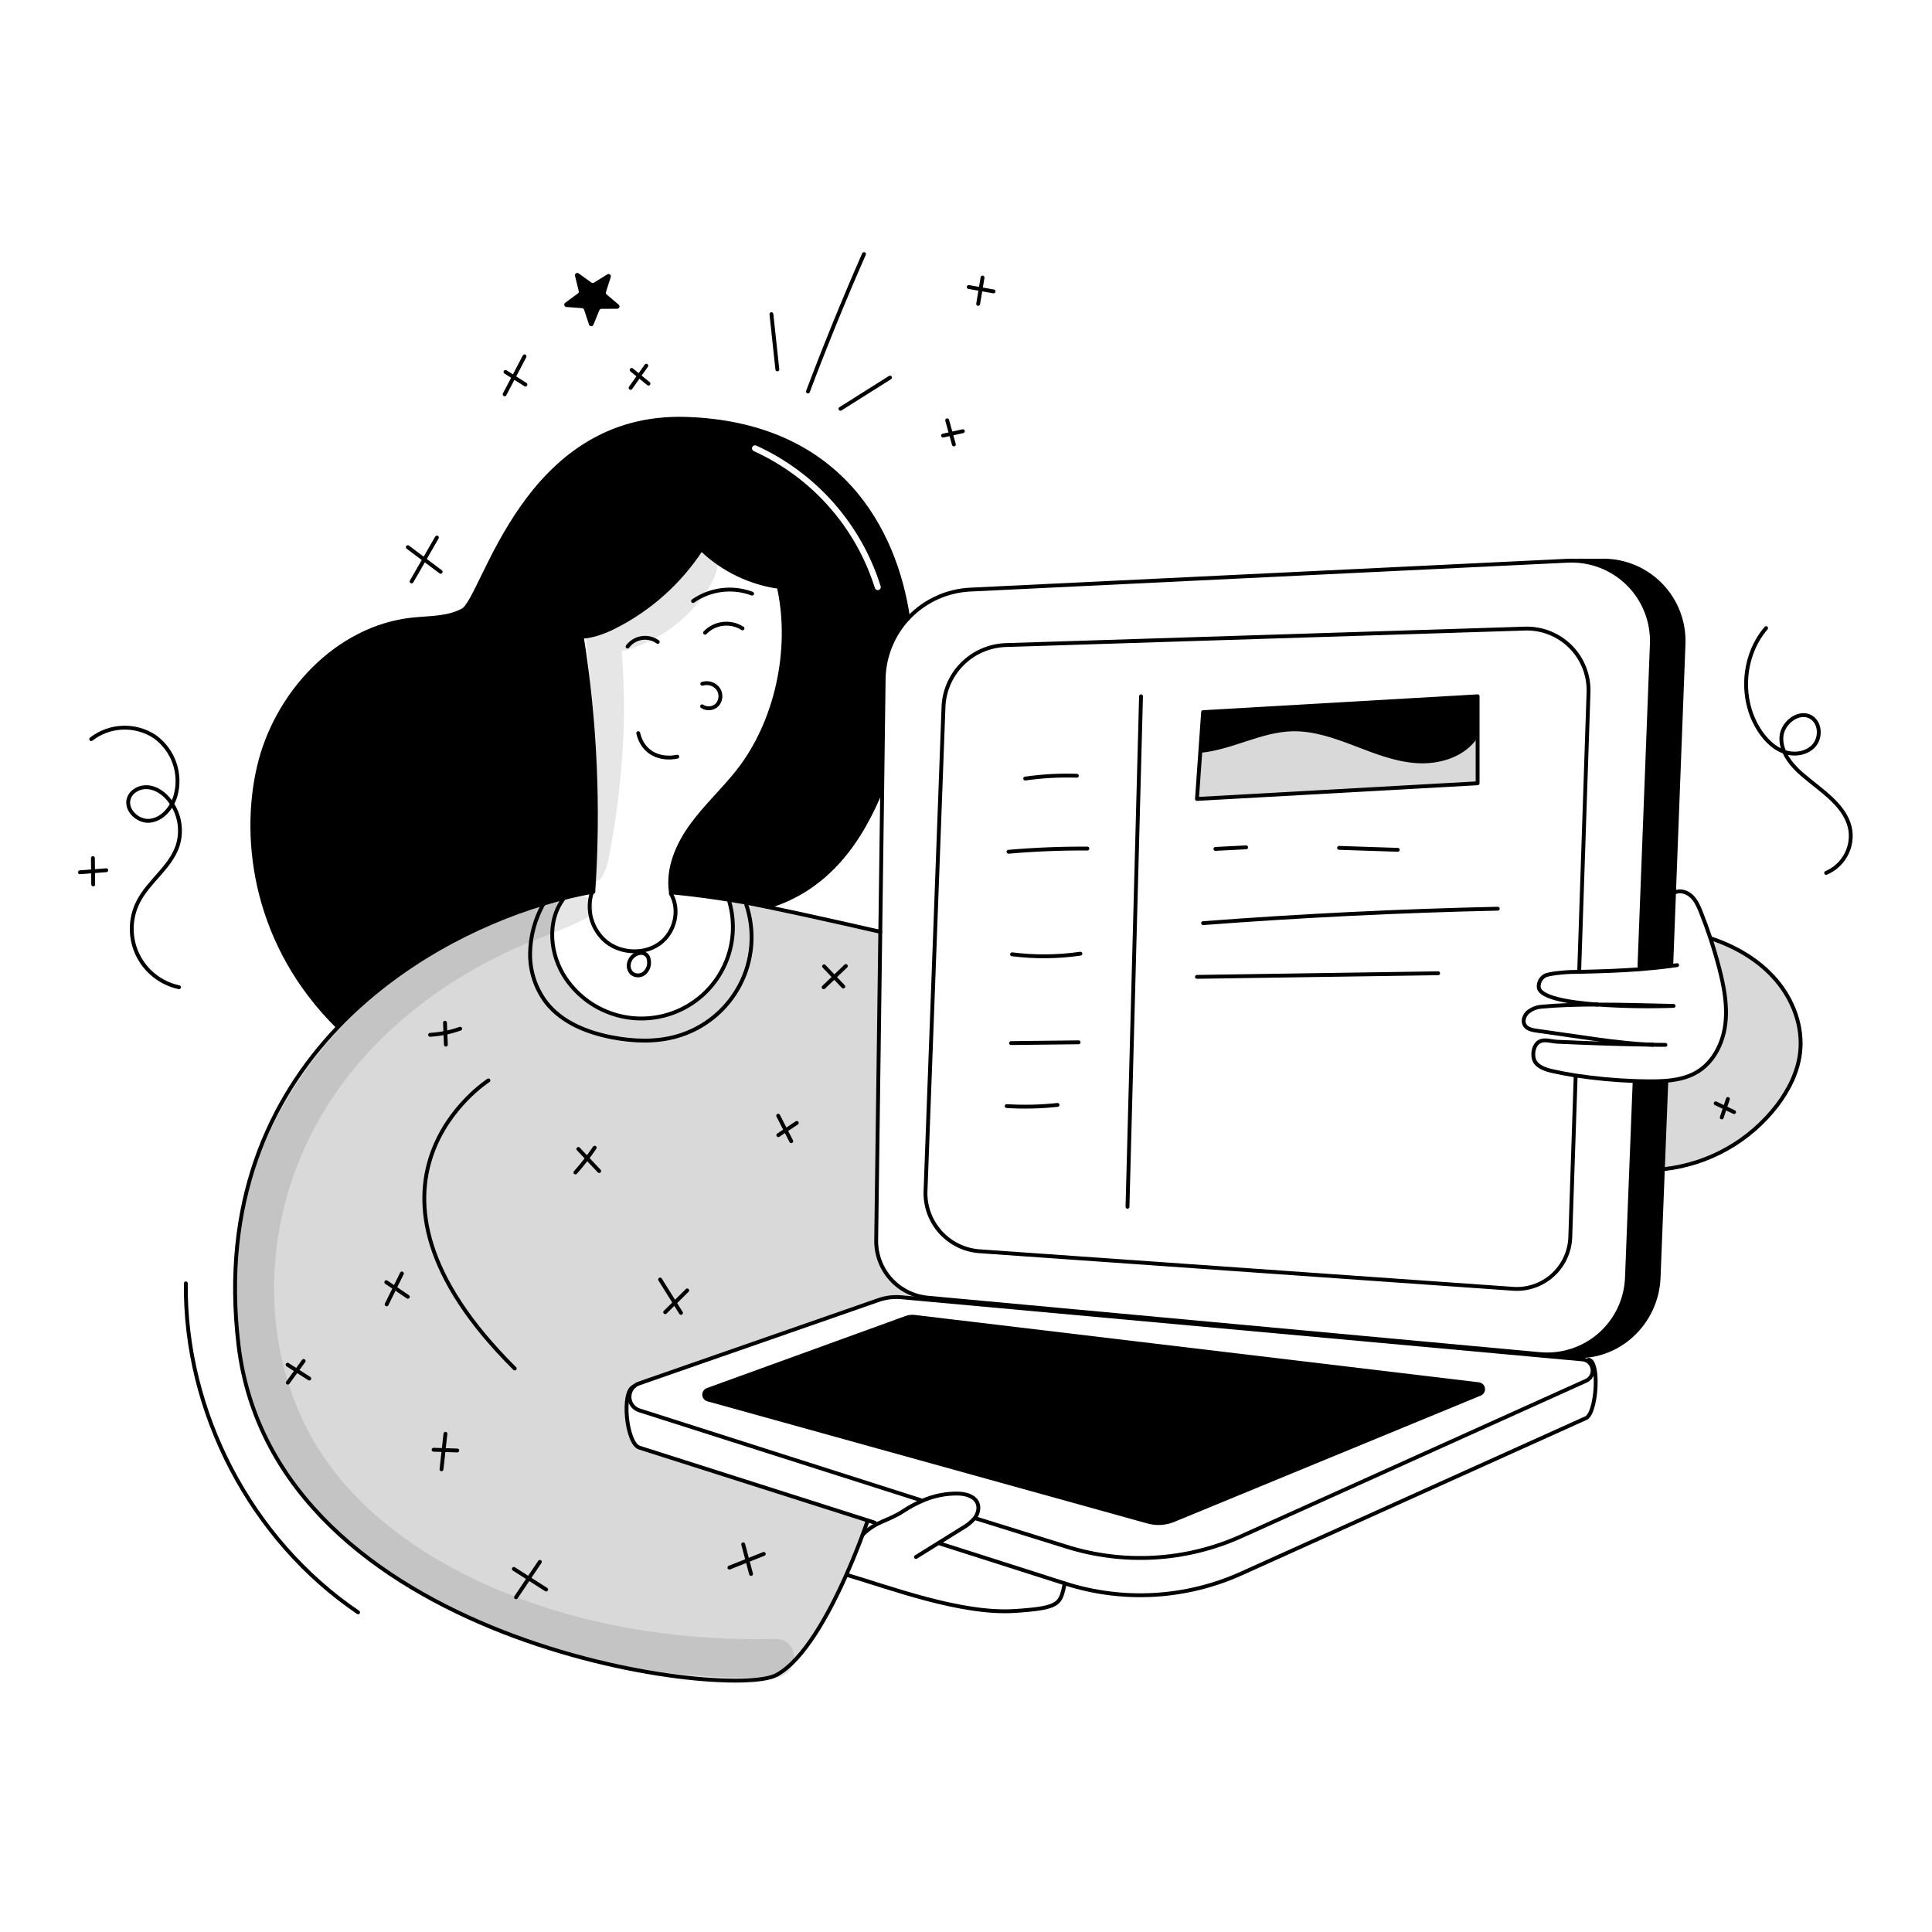 <svg width="500" height="500" viewBox="0 0 500 500" fill="none" xmlns="http://www.w3.org/2000/svg">
<mask id="mask0_40_38790" style="mask-type:luminance" maskUnits="userSpaceOnUse" x="19" y="64" width="462" height="372">
<path d="M480.208 64.583H19.792V435.938H480.208V64.583Z" fill="white"/>
</mask>
<g mask="url(#mask0_40_38790)">
<path fill-rule="evenodd" clip-rule="evenodd" d="M150.58 164.792C153.452 164.647 156.404 163.538 159.017 162.222C168.154 157.616 175.912 150.676 181.502 142.106C187.042 147.437 194.131 150.87 201.748 151.911L201.676 152.436C205.003 168.216 201.014 186.836 191.066 199.53C189.342 201.732 187.455 203.799 185.568 205.866C183.28 208.372 180.993 210.878 179 213.622C175.363 218.628 172.706 224.777 173.632 230.892L174.167 230.979C179.457 231.5 184.671 232.218 188.823 232.883C190.034 233.078 191.153 233.265 192.16 233.443L192.207 233.451C192.518 233.507 192.855 233.567 193.202 233.636C194.692 233.911 196.524 234.277 198.555 234.697C214.33 230.004 222.876 217.422 228.321 203.832V203.827L228.692 175.773C228.763 169.914 231.028 164.294 235.039 160.022L235.034 160.018C231.697 137.11 217.34 109.751 177.673 108.401C145.44 107.302 131.889 135.064 124.813 149.559C122.631 154.03 121.065 157.239 119.756 157.949C116.74 159.583 113.259 159.83 109.796 160.076C108.764 160.148 107.732 160.221 106.716 160.331C87.179 162.426 71.341 179.525 66.953 198.676C62.564 217.827 66.162 244.69 87.386 265.697L87.487 265.793C103.229 249.322 123.397 239.076 140.687 233.858C142.486 233.313 144.256 232.826 145.982 232.387C148.485 231.76 150.902 231.244 153.211 230.834C153.31 230.814 153.408 230.796 153.504 230.78L153.554 230.771C155.034 208.764 154.038 186.659 150.585 164.874L150.58 164.792ZM195.717 115.319C195.325 115.14 194.861 115.314 194.683 115.707C194.505 116.1 194.679 116.563 195.071 116.741C202.494 120.112 209.123 125.01 214.525 131.117C219.926 137.223 223.98 144.4 226.42 152.178C226.549 152.59 226.988 152.819 227.399 152.69C227.811 152.561 228.04 152.122 227.91 151.71C225.405 143.722 221.242 136.352 215.695 130.081C210.148 123.811 203.341 118.78 195.717 115.319Z" fill="black"/>
<path d="M459.687 253.679C464.067 258.82 466.637 265.673 465.87 272.386C465.297 277.402 462.938 282.084 459.881 286.102C456.377 290.658 451.992 294.463 446.986 297.29C441.982 300.117 436.459 301.908 430.747 302.557L430.352 302.542L431.23 280.213L430.415 279.76C433.554 279.572 436.655 278.993 439.307 277.378C443.494 274.825 445.885 269.984 446.503 265.123C447.12 260.261 446.17 255.338 444.945 250.592C444.275 248.011 443.521 245.456 442.683 242.924L442.84 242.872C449.251 245.008 455.308 248.538 459.687 253.679Z" fill="black" fill-opacity="0.15"/>
<path d="M427.496 166.688C427.707 161.335 425.843 156.108 422.292 152.097C418.741 148.085 413.779 145.6 408.441 145.159L408.446 145.087L413.92 145.111C416.799 144.971 419.676 145.432 422.369 146.464C425.061 147.496 427.509 149.077 429.557 151.106C431.604 153.136 433.208 155.569 434.264 158.252C435.321 160.934 435.808 163.807 435.694 166.688L433.239 230.955L432.535 249.435L432.612 249.971C429.852 250.347 427.119 250.626 424.356 250.838L424.293 250.057L427.496 166.688Z" fill="black"/>
<path d="M398.507 350.442C401.3 350.698 404.116 350.384 406.784 349.518C409.451 348.651 411.914 347.251 414.023 345.402C416.132 343.553 417.842 341.293 419.05 338.762C420.258 336.23 420.938 333.48 421.048 330.677L423.027 280.213L423.041 279.764C424.5 279.816 425.921 279.841 427.285 279.841C428.322 279.841 429.368 279.822 430.41 279.759L431.225 280.213L430.347 302.542L429.243 330.677C428.774 342.507 418.614 351.969 406.827 350.879H401.024L401.009 351.029L398.473 350.797L398.507 350.442Z" fill="black"/>
<path d="M382.683 358.235C382.968 358.269 383.233 358.396 383.438 358.597C383.642 358.798 383.774 359.062 383.813 359.346C383.851 359.63 383.795 359.919 383.651 360.168C383.508 360.416 383.286 360.61 383.021 360.719L303.712 393.402C301.613 394.266 299.286 394.405 297.1 393.797L183.194 362.175C182.929 362.102 182.694 361.947 182.523 361.732C182.352 361.516 182.254 361.253 182.243 360.978C182.233 360.703 182.309 360.432 182.463 360.205C182.617 359.977 182.838 359.804 183.097 359.71L234.55 341.038C235.219 340.791 235.936 340.709 236.644 340.796L382.683 358.235Z" fill="black"/>
<path d="M382.404 191.39V202.714L309.774 206.765L310.652 194.322H310.681C318.764 193.541 326.202 188.997 334.312 188.761C339.868 188.597 345.264 190.473 350.458 192.456C355.652 194.438 360.894 196.579 366.435 196.987C371.977 197.395 377.998 195.757 381.439 191.388L382.404 191.39Z" fill="black" fill-opacity="0.15"/>
<path d="M382.404 180.2V191.389H381.439C378.002 195.758 371.977 197.393 366.436 196.988C360.895 196.584 355.648 194.436 350.459 192.457C345.269 190.478 339.868 188.599 334.313 188.763C326.201 188.999 318.764 193.542 310.681 194.323H310.653L311.362 184.302L382.404 180.2Z" fill="black"/>
<path d="M398.473 350.798L233.286 335.729C231.275 335.543 229.247 335.791 227.34 336.458L165.365 358.047C164.879 358.213 164.432 358.478 164.053 358.823C160.73 359.981 162.105 373.571 165.456 374.642L224.563 393.484L224.558 393.503C224.558 393.503 224.095 394.901 223.246 397.187C222.291 399.768 220.844 403.476 219.027 407.566C214.624 417.486 208.041 429.659 200.954 433.488C188.363 440.297 70.916 425.318 61.724 348.045C57.364 311.383 69.551 284.555 87.487 265.794C103.228 249.324 123.396 239.075 140.685 233.858C138.456 237.797 137.252 242.233 137.184 246.759C137.13 251.333 138.599 255.795 141.36 259.442C145.431 264.641 152.009 267.25 158.491 268.48C164.011 269.531 169.785 269.734 175.187 268.191C178.651 267.201 181.878 265.519 184.673 263.246C187.469 260.974 189.774 258.158 191.45 254.969C193.126 251.78 194.138 248.284 194.424 244.693C194.711 241.102 194.267 237.491 193.118 234.076L193.199 233.637C194.69 233.912 196.522 234.279 198.553 234.698C209.992 237.061 227.817 241.151 227.817 241.151L226.756 320.976C226.705 324.683 228.054 328.273 230.534 331.029C233.014 333.785 236.442 335.505 240.134 335.844L398.506 350.443L398.473 350.798Z" fill="black" fill-opacity="0.15"/>
<path d="M193.119 234.075C194.268 237.489 194.712 241.101 194.426 244.692C194.139 248.283 193.127 251.779 191.451 254.968C189.775 258.157 187.47 260.972 184.674 263.245C181.879 265.518 178.652 267.199 175.188 268.19C169.786 269.733 164.013 269.53 158.492 268.479C152.01 267.249 145.432 264.64 141.361 259.441C138.6 255.794 137.131 251.332 137.185 246.758C137.253 242.232 138.457 237.796 140.686 233.857C142.485 233.312 144.255 232.825 145.982 232.386L145.986 232.406C141.371 238.308 142.263 247.226 146.526 253.384C149.722 258.002 154.454 261.333 159.878 262.784C165.302 264.235 171.065 263.711 176.139 261.305C181.213 258.9 185.267 254.77 187.576 249.652C189.886 244.534 190.302 238.762 188.75 233.366L188.822 232.884C190.033 233.077 191.152 233.265 192.16 233.443C192.483 233.501 192.837 233.564 193.201 233.636L193.119 234.075Z" fill="black" fill-opacity="0.15"/>
<path d="M228.319 203.828L228.691 175.774C228.775 169.788 231.137 164.058 235.295 159.751C239.454 155.444 245.098 152.884 251.078 152.591L405.721 145.112C406.628 145.067 407.537 145.083 408.441 145.159C413.78 145.6 418.742 148.085 422.292 152.097C425.843 156.108 427.707 161.335 427.496 166.688L424.293 250.057" stroke="black" stroke-linecap="round" stroke-linejoin="round"/>
<path d="M423.03 280.213L421.051 330.678C420.94 333.48 420.26 336.231 419.053 338.763C417.845 341.294 416.134 343.553 414.026 345.402C411.917 347.251 409.453 348.651 406.786 349.518C404.118 350.384 401.302 350.698 398.509 350.441L240.135 335.843C236.443 335.504 233.015 333.784 230.535 331.028C228.055 328.272 226.706 324.682 226.757 320.974L227.818 241.149L228.319 203.832" stroke="black" stroke-linecap="round" stroke-linejoin="round"/>
<path d="M407.775 278.684L406.387 320.179C406.323 322.072 405.872 323.931 405.062 325.643C404.252 327.355 403.099 328.883 401.676 330.132C400.252 331.382 398.588 332.326 396.786 332.907C394.983 333.489 393.081 333.694 391.195 333.512L253.137 323.796C249.369 323.431 245.876 321.661 243.352 318.84C240.828 316.019 239.458 312.351 239.512 308.566L244.162 183.383C244.222 179.091 245.935 174.987 248.944 171.925C251.953 168.863 256.027 167.079 260.318 166.943L394.644 162.68C396.827 162.611 399.002 162.991 401.033 163.796C403.064 164.602 404.908 165.815 406.451 167.361C407.995 168.908 409.204 170.754 410.005 172.787C410.806 174.819 411.182 176.995 411.108 179.178L408.707 250.937" stroke="black" stroke-linecap="round" stroke-linejoin="round"/>
<path d="M238.225 388.222L165.456 364.996C164.848 364.801 164.301 364.451 163.869 363.979C163.437 363.508 163.136 362.933 162.994 362.31C162.853 361.687 162.876 361.038 163.061 360.427C163.247 359.815 163.589 359.263 164.052 358.823C164.432 358.478 164.879 358.214 165.364 358.047L227.34 336.458C229.247 335.791 231.275 335.543 233.286 335.729L398.473 350.8L401.009 351.031L409.536 351.808C410.175 351.866 410.778 352.133 411.249 352.57C411.72 353.006 412.033 353.586 412.14 354.219C412.246 354.853 412.14 355.503 411.837 356.069C411.534 356.635 411.053 357.085 410.467 357.349L321.25 397.578C306.923 404.041 290.711 404.971 275.739 400.192L252.594 392.982" stroke="black" stroke-linecap="round" stroke-linejoin="round"/>
<path d="M174.167 230.979C179.457 231.499 184.67 232.218 188.822 232.883C190.033 233.077 191.152 233.265 192.16 233.443C192.483 233.501 192.837 233.564 193.202 233.636C194.692 233.911 196.525 234.277 198.555 234.697C209.994 237.06 227.819 241.149 227.819 241.149" stroke="black" stroke-linecap="round" stroke-linejoin="round"/>
<path d="M224.558 393.503C224.558 393.503 224.095 394.901 223.246 397.187C222.291 399.767 220.844 403.476 219.027 407.566C214.624 417.486 208.041 429.658 200.954 433.488C188.362 440.297 70.916 425.318 61.724 348.044C57.364 311.382 69.551 284.555 87.487 265.793C103.228 249.324 123.396 239.074 140.685 233.858C142.484 233.313 144.254 232.826 145.981 232.387C148.484 231.762 150.9 231.241 153.21 230.834C153.326 230.81 153.441 230.791 153.552 230.771" stroke="black" stroke-linecap="round" stroke-linejoin="round"/>
<path d="M126.406 279.615C126.406 279.615 84.873 306.169 133.211 354.169" stroke="black" stroke-linecap="round" stroke-linejoin="round"/>
<path d="M431.229 280.214L430.35 302.543L429.246 330.678C428.778 342.508 418.617 351.97 406.831 350.88H401.024" stroke="black" stroke-linecap="round" stroke-linejoin="round"/>
<path d="M408.446 145.087L413.92 145.111C416.799 144.971 419.677 145.432 422.369 146.464C425.061 147.496 427.508 149.077 429.556 151.106C431.604 153.136 433.208 155.569 434.264 158.252C435.321 160.934 435.808 163.807 435.694 166.688L433.24 230.955L432.535 249.435" stroke="black" stroke-linecap="round" stroke-linejoin="round"/>
<path d="M226.371 394.062L224.562 393.483L165.456 374.641C162.104 373.57 160.73 359.98 164.052 358.823" stroke="black" stroke-linecap="round" stroke-linejoin="round"/>
<path d="M411.117 351.902C411.802 351.965 412.28 352.732 412.579 353.894C413.582 357.771 412.56 366.047 410.466 366.992L321.25 407.223C306.923 413.685 290.711 414.617 275.738 409.837L275.56 409.779L243.339 399.497" stroke="black" stroke-linecap="round" stroke-linejoin="round"/>
<path d="M223.246 397.187C226.814 393.609 229.611 393.797 233.836 391.024C235.274 390.073 236.79 389.245 238.367 388.549C241.402 387.153 244.715 386.464 248.055 386.534C249.994 386.611 252.217 387.223 252.97 389.008C253.51 390.3 253.066 391.839 252.202 392.948C251.275 394.002 250.17 394.885 248.938 395.557C247.004 396.762 245.069 397.967 243.131 399.169C241.106 400.428 239.078 401.688 237.05 402.95" stroke="black" stroke-linecap="round" stroke-linejoin="round"/>
<path d="M219.282 407.619C230.094 410.792 248.729 417.828 262.594 416.922C274.501 416.146 274.385 415.094 275.552 409.808" stroke="black" stroke-linecap="round" stroke-linejoin="round"/>
<path d="M295.296 180.2L291.795 312.308" stroke="black" stroke-linecap="round" stroke-linejoin="round"/>
<path d="M265.323 201.493C269.749 200.856 274.223 200.61 278.692 200.759" stroke="black" stroke-linecap="round" stroke-linejoin="round"/>
<path d="M260.99 220.436C267.78 219.843 274.588 219.568 281.414 219.611" stroke="black" stroke-linecap="round" stroke-linejoin="round"/>
<path d="M261.919 246.971C267.796 247.719 273.746 247.666 279.609 246.812" stroke="black" stroke-linecap="round" stroke-linejoin="round"/>
<path d="M261.663 269.948C267.489 269.885 273.315 269.819 279.141 269.75" stroke="black" stroke-linecap="round" stroke-linejoin="round"/>
<path d="M260.53 286.256C264.917 286.527 269.32 286.425 273.691 285.952" stroke="black" stroke-linecap="round" stroke-linejoin="round"/>
<path d="M311.36 238.912C336.743 236.983 362.163 235.735 387.622 235.169" stroke="black" stroke-linecap="round" stroke-linejoin="round"/>
<path d="M309.774 252.812C330.579 252.504 351.384 252.193 372.189 251.881" stroke="black" stroke-linecap="round" stroke-linejoin="round"/>
<path d="M314.544 219.698C317.192 219.56 319.841 219.423 322.492 219.289" stroke="black" stroke-linecap="round" stroke-linejoin="round"/>
<path d="M346.547 219.427L361.743 219.933" stroke="black" stroke-linecap="round" stroke-linejoin="round"/>
<path d="M382.404 191.389V180.2L311.361 184.3L310.652 194.321L309.774 206.764L382.404 202.713V191.389Z" stroke="black" stroke-linecap="round" stroke-linejoin="round"/>
<path d="M310.681 194.323C318.763 193.542 326.202 188.998 334.312 188.762C339.868 188.598 345.264 190.474 350.458 192.457C355.652 194.439 360.894 196.58 366.435 196.988C371.977 197.396 377.998 195.758 381.438 191.389" stroke="black" stroke-linecap="round" stroke-linejoin="round"/>
<path d="M427.712 270.375C419.659 270.279 411.947 270.004 403.054 269.604C401.521 269.536 399.592 268.813 398.289 269.633C396.987 270.453 396.582 272.425 396.93 273.92C397.393 275.899 399.703 276.736 401.689 277.19C403.623 277.629 405.687 278.015 407.824 278.347C412.866 279.111 417.947 279.585 423.044 279.765C424.503 279.817 425.923 279.842 427.288 279.842C428.325 279.842 429.371 279.823 430.413 279.76C433.553 279.572 436.654 278.994 439.306 277.378C443.492 274.826 445.884 269.985 446.501 265.123C447.118 260.262 446.169 255.338 444.944 250.592C444.273 248.012 443.519 245.456 442.682 242.924C441.924 240.624 441.096 238.347 440.198 236.095C439.61 234.61 438.959 233.096 437.806 231.986C436.654 230.877 434.869 230.284 433.422 230.959" stroke="black" stroke-linecap="round" stroke-linejoin="round"/>
<path d="M427.712 270.375C428.846 270.414 429.946 270.427 431.007 270.409C429.902 270.404 428.802 270.39 427.712 270.375Z" stroke="black" stroke-linecap="round" stroke-linejoin="round"/>
<path d="M413.337 259.977C408.321 259.982 403.353 260.117 398.926 260.536C397.676 260.637 396.483 261.106 395.497 261.882C394.538 262.673 393.983 264.091 394.548 265.195C395.189 266.454 396.853 266.632 398.251 266.821C408.084 268.166 418.887 270.076 427.713 270.375" stroke="black" stroke-linecap="round" stroke-linejoin="round"/>
<path d="M413.336 259.977C419.923 260.43 426.529 260.546 433.128 260.325C427.287 260.223 420.266 259.972 413.336 259.977Z" stroke="black" stroke-linecap="round" stroke-linejoin="round"/>
<path d="M434.035 249.772C433.558 249.84 433.085 249.907 432.613 249.97C429.852 250.346 427.119 250.626 424.356 250.838C419.369 251.219 414.277 251.388 408.721 251.509C408.022 251.518 407.315 251.533 406.594 251.547C405.393 251.571 400.807 251.909 399.784 252.537C399.267 252.838 398.846 253.28 398.57 253.811C398.294 254.342 398.176 254.941 398.227 255.536C398.589 258.112 405.509 259.391 413.336 259.978" stroke="black" stroke-linecap="round" stroke-linejoin="round"/>
<path d="M442.841 242.871C449.251 245.007 455.308 248.538 459.687 253.679C464.066 258.819 466.637 265.673 465.87 272.386C465.297 277.402 462.938 282.084 459.88 286.102C456.376 290.658 451.991 294.463 446.986 297.29C441.981 300.117 436.459 301.908 430.747 302.557" stroke="black" stroke-linecap="round" stroke-linejoin="round"/>
<path d="M183.097 359.71L234.55 341.038C235.219 340.791 235.936 340.709 236.643 340.796L382.685 358.235C382.97 358.269 383.235 358.396 383.44 358.597C383.644 358.798 383.776 359.062 383.815 359.346C383.853 359.63 383.796 359.919 383.653 360.168C383.51 360.416 383.288 360.61 383.022 360.719L303.712 393.402C301.614 394.266 299.286 394.405 297.1 393.797L183.194 362.175C182.929 362.102 182.694 361.947 182.523 361.732C182.352 361.517 182.254 361.253 182.243 360.978C182.232 360.704 182.309 360.432 182.463 360.205C182.616 359.977 182.839 359.804 183.097 359.71Z" stroke="black" stroke-linecap="round" stroke-linejoin="round"/>
<path d="M173.63 230.892C172.704 224.777 175.361 218.628 178.998 213.622C182.634 208.617 187.249 204.404 191.064 199.53C201.012 186.837 205.001 168.217 201.674 152.437" stroke="black" stroke-linecap="round" stroke-linejoin="round"/>
<path d="M150.583 164.875C154.036 186.66 155.032 208.764 153.552 230.772" stroke="black" stroke-linecap="round" stroke-linejoin="round"/>
<path d="M228.319 203.828V203.832C222.875 217.422 214.329 230.005 198.554 234.697" stroke="black" stroke-linecap="round" stroke-linejoin="round"/>
<path d="M87.386 265.697C66.162 244.69 62.564 217.827 66.953 198.676C71.341 179.525 87.179 162.426 106.716 160.331C111.143 159.854 115.84 160.071 119.756 157.949C125.307 154.934 135.497 106.964 177.673 108.401C217.34 109.751 231.697 137.11 235.034 160.018" stroke="black" stroke-linecap="round" stroke-linejoin="round"/>
<path d="M145.64 163.901C147.185 164.606 148.883 164.913 150.578 164.793C153.452 164.648 156.404 163.539 159.015 162.222C168.152 157.616 175.908 150.677 181.499 142.107C187.038 147.437 194.127 150.87 201.744 151.912C203.602 152.169 205.478 152.276 207.353 152.23" stroke="black" stroke-linecap="round" stroke-linejoin="round"/>
<path d="M162.413 167.329C163.296 166.143 164.61 165.352 166.071 165.126C167.532 164.899 169.024 165.256 170.225 166.119" stroke="black" stroke-linecap="round" stroke-linejoin="round"/>
<path d="M182.465 163.746C183.704 162.47 185.346 161.661 187.112 161.457C188.879 161.253 190.662 161.667 192.159 162.627" stroke="black" stroke-linecap="round" stroke-linejoin="round"/>
<path d="M179.364 155.542C181.568 154.015 184.108 153.043 186.769 152.71C189.429 152.378 192.131 152.694 194.643 153.632" stroke="black" stroke-linecap="round" stroke-linejoin="round"/>
<path d="M181.747 176.97C182.457 176.742 183.22 176.733 183.936 176.943C184.652 177.153 185.289 177.572 185.764 178.147C186.214 178.742 186.454 179.47 186.446 180.216C186.438 180.962 186.183 181.684 185.72 182.27C185.227 182.828 184.548 183.187 183.809 183.283C183.071 183.379 182.322 183.204 181.703 182.791" stroke="black" stroke-linecap="round" stroke-linejoin="round"/>
<path d="M175.28 195.827C171.074 196.709 166.42 195.122 165.171 189.74" stroke="black" stroke-linecap="round" stroke-linejoin="round"/>
<path d="M145.987 232.407C141.371 238.309 142.264 247.227 146.527 253.385C149.721 258.003 154.454 261.334 159.878 262.785C165.303 264.237 171.066 263.712 176.14 261.307C181.214 258.902 185.268 254.771 187.577 249.653C189.887 244.535 190.303 238.762 188.75 233.366" stroke="black" stroke-linecap="round" stroke-linejoin="round"/>
<path d="M153.317 230.521C153.279 230.622 153.24 230.729 153.213 230.833C152.461 233.093 152.404 235.527 153.051 237.819C153.697 240.111 155.017 242.157 156.84 243.691C160.664 246.792 166.697 247.086 170.694 244.197C174.69 241.308 176.085 235.434 173.602 231.248" stroke="black" stroke-linecap="round" stroke-linejoin="round"/>
<path d="M140.729 233.776C140.715 233.805 140.7 233.828 140.686 233.858C138.457 237.797 137.253 242.233 137.185 246.759C137.131 251.333 138.6 255.795 141.361 259.442C145.431 264.641 152.009 267.25 158.491 268.48C164.012 269.531 169.786 269.734 175.187 268.191C178.651 267.2 181.879 265.519 184.674 263.246C187.469 260.973 189.775 258.158 191.451 254.969C193.127 251.78 194.139 248.284 194.425 244.693C194.712 241.102 194.268 237.49 193.118 234.076" stroke="black" stroke-linecap="round" stroke-linejoin="round"/>
<path d="M162.741 249.512C162.671 249.943 162.707 250.385 162.845 250.799C162.984 251.213 163.221 251.587 163.537 251.89C163.975 252.234 164.513 252.426 165.07 252.436C165.627 252.447 166.172 252.275 166.623 251.947C167.062 251.606 167.414 251.165 167.65 250.661C167.886 250.157 168 249.605 167.983 249.049C167.944 245.186 163.16 246.344 162.741 249.512Z" stroke="black" stroke-linecap="round" stroke-linejoin="round"/>
<path d="M115.388 270.352L115.161 264.679" stroke="black" stroke-linecap="round" stroke-linejoin="round"/>
<path d="M111.302 267.812C113.958 267.651 116.579 267.119 119.088 266.232" stroke="black" stroke-linecap="round" stroke-linejoin="round"/>
<path d="M105.547 335.607L99.974 331.828" stroke="black" stroke-linecap="round" stroke-linejoin="round"/>
<path d="M100.058 337.579L104.007 329.569" stroke="black" stroke-linecap="round" stroke-linejoin="round"/>
<path d="M172.149 339.596L177.854 333.953" stroke="black" stroke-linecap="round" stroke-linejoin="round"/>
<path d="M176.241 339.78L170.833 331.131" stroke="black" stroke-linecap="round" stroke-linejoin="round"/>
<path d="M201.431 293.771L206.207 290.609" stroke="black" stroke-linecap="round" stroke-linejoin="round"/>
<path d="M204.77 295.335L201.392 288.74" stroke="black" stroke-linecap="round" stroke-linejoin="round"/>
<path d="M155.069 303.066L149.67 297.347" stroke="black" stroke-linecap="round" stroke-linejoin="round"/>
<path d="M153.906 297.014C152.391 299.264 150.724 301.409 148.918 303.433" stroke="black" stroke-linecap="round" stroke-linejoin="round"/>
<path d="M194.369 407.33L192.338 399.667" stroke="black" stroke-linecap="round" stroke-linejoin="round"/>
<path d="M188.77 405.692L197.667 402.151" stroke="black" stroke-linecap="round" stroke-linejoin="round"/>
<path d="M141.339 411.367L132.986 406.037" stroke="black" stroke-linecap="round" stroke-linejoin="round"/>
<path d="M133.548 413.37L139.719 404.207" stroke="black" stroke-linecap="round" stroke-linejoin="round"/>
<path d="M118.333 375.386L112.212 375.191" stroke="black" stroke-linecap="round" stroke-linejoin="round"/>
<path d="M114.259 380.253L115.28 371.061" stroke="black" stroke-linecap="round" stroke-linejoin="round"/>
<path d="M80.04 356.762L74.424 353.188" stroke="black" stroke-linecap="round" stroke-linejoin="round"/>
<path d="M78.581 352.22L74.488 357.831" stroke="black" stroke-linecap="round" stroke-linejoin="round"/>
<path d="M213.162 255.495L218.906 250.01" stroke="black" stroke-linecap="round" stroke-linejoin="round"/>
<path d="M218.245 255.316L213.273 250.081" stroke="black" stroke-linecap="round" stroke-linejoin="round"/>
<path d="M445.589 289.186L447.179 284.42" stroke="black" stroke-linecap="round" stroke-linejoin="round"/>
<path d="M448.784 287.812L444.018 285.542" stroke="black" stroke-linecap="round" stroke-linejoin="round"/>
<path d="M217.508 105.801L230.328 97.717" stroke="black" stroke-linecap="round" stroke-linejoin="round"/>
<path d="M209.097 101.317C213.616 89.333 218.451 77.475 223.602 65.744" stroke="black" stroke-linecap="round" stroke-linejoin="round"/>
<path d="M201.175 95.601L199.643 81.302" stroke="black" stroke-linecap="round" stroke-linejoin="round"/>
<path d="M244.068 112.732L249.181 111.595" stroke="black" stroke-linecap="round" stroke-linejoin="round"/>
<path d="M246.856 115.018L245.13 108.776" stroke="black" stroke-linecap="round" stroke-linejoin="round"/>
<path d="M257.136 75.416L250.708 74.277" stroke="black" stroke-linecap="round" stroke-linejoin="round"/>
<path d="M253.146 78.645L254.281 71.828" stroke="black" stroke-linecap="round" stroke-linejoin="round"/>
<path d="M48.092 332.135C47.723 365.505 65.034 398.567 92.671 417.273" stroke="black" stroke-linecap="round" stroke-linejoin="round"/>
<path d="M167.826 99.283L163.469 95.741" stroke="black" stroke-linecap="round" stroke-linejoin="round"/>
<path d="M163.198 100.372L167.261 94.643" stroke="black" stroke-linecap="round" stroke-linejoin="round"/>
<path d="M114.046 147.984L105.549 141.611" stroke="black" stroke-linecap="round" stroke-linejoin="round"/>
<path d="M106.527 150.478L113.069 139.117" stroke="black" stroke-linecap="round" stroke-linejoin="round"/>
<path d="M135.983 99.531L130.818 96.253" stroke="black" stroke-linecap="round" stroke-linejoin="round"/>
<path d="M130.601 102.045L135.748 92.23" stroke="black" stroke-linecap="round" stroke-linejoin="round"/>
<path d="M23.604 191.285C25.923 189.484 28.745 188.45 31.679 188.325C34.612 188.201 37.512 188.992 39.975 190.589C42.371 192.286 44.18 194.687 45.15 197.458C46.12 200.23 46.203 203.234 45.388 206.055C44.431 209.133 42.024 212.039 38.822 212.409C35.62 212.78 32.236 209.458 33.405 206.455C34.131 204.593 36.294 203.553 38.285 203.728C40.276 203.903 42.064 205.091 43.402 206.575C44.871 208.244 45.877 210.269 46.321 212.448C46.764 214.627 46.629 216.884 45.93 218.995C44.003 224.578 38.436 228.123 35.766 233.391C34.696 235.502 34.124 237.83 34.096 240.197C34.068 242.563 34.584 244.905 35.603 247.04C36.623 249.176 38.119 251.049 39.977 252.515C41.835 253.981 44.005 255 46.319 255.495" stroke="black" stroke-linecap="round" stroke-linejoin="round"/>
<path d="M457.061 162.556C450.77 169.871 450.142 181.476 455.606 189.428C457.164 191.695 459.241 193.723 461.845 194.608C464.449 195.494 467.629 195.015 469.449 192.954C471.269 190.893 471.131 187.218 468.839 185.697C465.686 183.605 461.186 187.037 461.019 190.817C460.852 194.597 463.497 197.912 466.359 200.387C471.37 204.723 478.02 208.57 478.911 215.136C479.162 217.372 478.684 219.63 477.547 221.571C476.411 223.512 474.677 225.034 472.604 225.909" stroke="black" stroke-linecap="round" stroke-linejoin="round"/>
<path d="M27.5 225.215L20.66 225.745" stroke="black" stroke-linecap="round" stroke-linejoin="round"/>
<path d="M24.121 228.884L24.044 222.077" stroke="black" stroke-linecap="round" stroke-linejoin="round"/>
<path d="M157.009 76.215L160.114 78.845C160.208 78.924 160.275 79.03 160.306 79.149C160.338 79.268 160.332 79.393 160.29 79.508C160.248 79.624 160.172 79.724 160.071 79.794C159.971 79.865 159.851 79.903 159.729 79.904L155.66 79.924C155.542 79.925 155.425 79.961 155.327 80.028C155.229 80.094 155.152 80.188 155.107 80.298L153.566 84.063C153.519 84.177 153.439 84.273 153.336 84.34C153.233 84.406 153.112 84.44 152.989 84.435C152.867 84.431 152.748 84.39 152.65 84.316C152.551 84.242 152.478 84.141 152.44 84.024L151.163 80.161C151.125 80.048 151.056 79.95 150.962 79.876C150.868 79.803 150.755 79.759 150.637 79.751L146.58 79.448C146.457 79.44 146.34 79.393 146.245 79.316C146.149 79.239 146.08 79.134 146.046 79.016C146.012 78.897 146.015 78.772 146.055 78.656C146.094 78.54 146.168 78.438 146.267 78.365L149.548 75.957C149.644 75.887 149.716 75.79 149.757 75.679C149.797 75.568 149.804 75.447 149.776 75.332L148.81 71.38C148.781 71.26 148.789 71.135 148.833 71.02C148.878 70.906 148.956 70.808 149.057 70.739C149.159 70.67 149.28 70.634 149.403 70.636C149.525 70.638 149.644 70.677 149.744 70.749L153.048 73.123C153.144 73.193 153.259 73.232 153.378 73.236C153.496 73.24 153.613 73.209 153.715 73.147L157.175 71.006C157.279 70.942 157.401 70.91 157.523 70.917C157.646 70.924 157.764 70.968 157.861 71.044C157.957 71.119 158.029 71.223 158.065 71.34C158.101 71.457 158.1 71.583 158.063 71.7L156.823 75.572C156.786 75.686 156.785 75.808 156.818 75.922C156.851 76.036 156.918 76.138 157.009 76.215Z" fill="black"/>
<g opacity="0.1">
<path d="M181.675 142.701C179.37 143.768 177.959 146.798 176.363 148.717C174.592 150.91 172.551 152.871 170.286 154.55C165.736 157.832 160.439 159.924 154.875 160.636C153.133 160.876 151.379 163.209 151.584 164.959C152.773 174.974 153.247 185.06 153.003 195.142C152.874 200.09 152.446 205.037 151.865 209.946C151.575 212.398 151.228 214.843 150.823 217.278C150.407 219.807 149.534 222.518 149.828 225.082C150.177 228.134 154.133 229.75 155.924 226.733C157.263 224.479 157.566 221.812 158.045 219.269C158.535 216.676 158.969 214.071 159.347 211.457C160.083 206.366 160.617 201.26 160.994 196.13C161.782 185.747 161.634 175.315 160.552 164.958L156.069 169.44C161.302 168.834 166.346 167.126 170.87 164.427C175.393 161.727 179.292 158.099 182.31 153.782C184.092 151.289 186.434 147.394 185.492 144.251C184.976 142.529 183.207 141.993 181.68 142.7L181.675 142.701Z" fill="black"/>
</g>
<g opacity="0.1">
<path d="M150.534 231.842C140.189 232.16 129.958 236.87 120.887 241.547C111.591 246.329 102.938 252.272 95.141 259.235C79.459 273.289 67.445 292.208 62.953 312.9C58.323 334.218 60.617 357.128 71.298 376.344C82.096 395.771 100.829 409.758 120.754 418.835C145.758 430.224 173.31 434.797 200.684 434.12C207.082 433.964 207.108 424.011 200.684 424.159C177.871 424.68 155.015 421.509 133.628 413.36C114.862 406.21 96.302 394.801 84.548 378.156C73.102 361.948 69.108 341.646 71.678 322.107C74.235 302.673 83.171 284.922 96.723 270.857C104.169 263.165 112.661 256.561 121.95 251.24C126.666 248.5 131.565 246.088 136.612 244.021C141.788 241.924 147.117 240.041 152.051 237.44C154.682 236.054 153.472 231.754 150.536 231.844L150.534 231.842Z" fill="black"/>
</g>
</g>
</svg>
